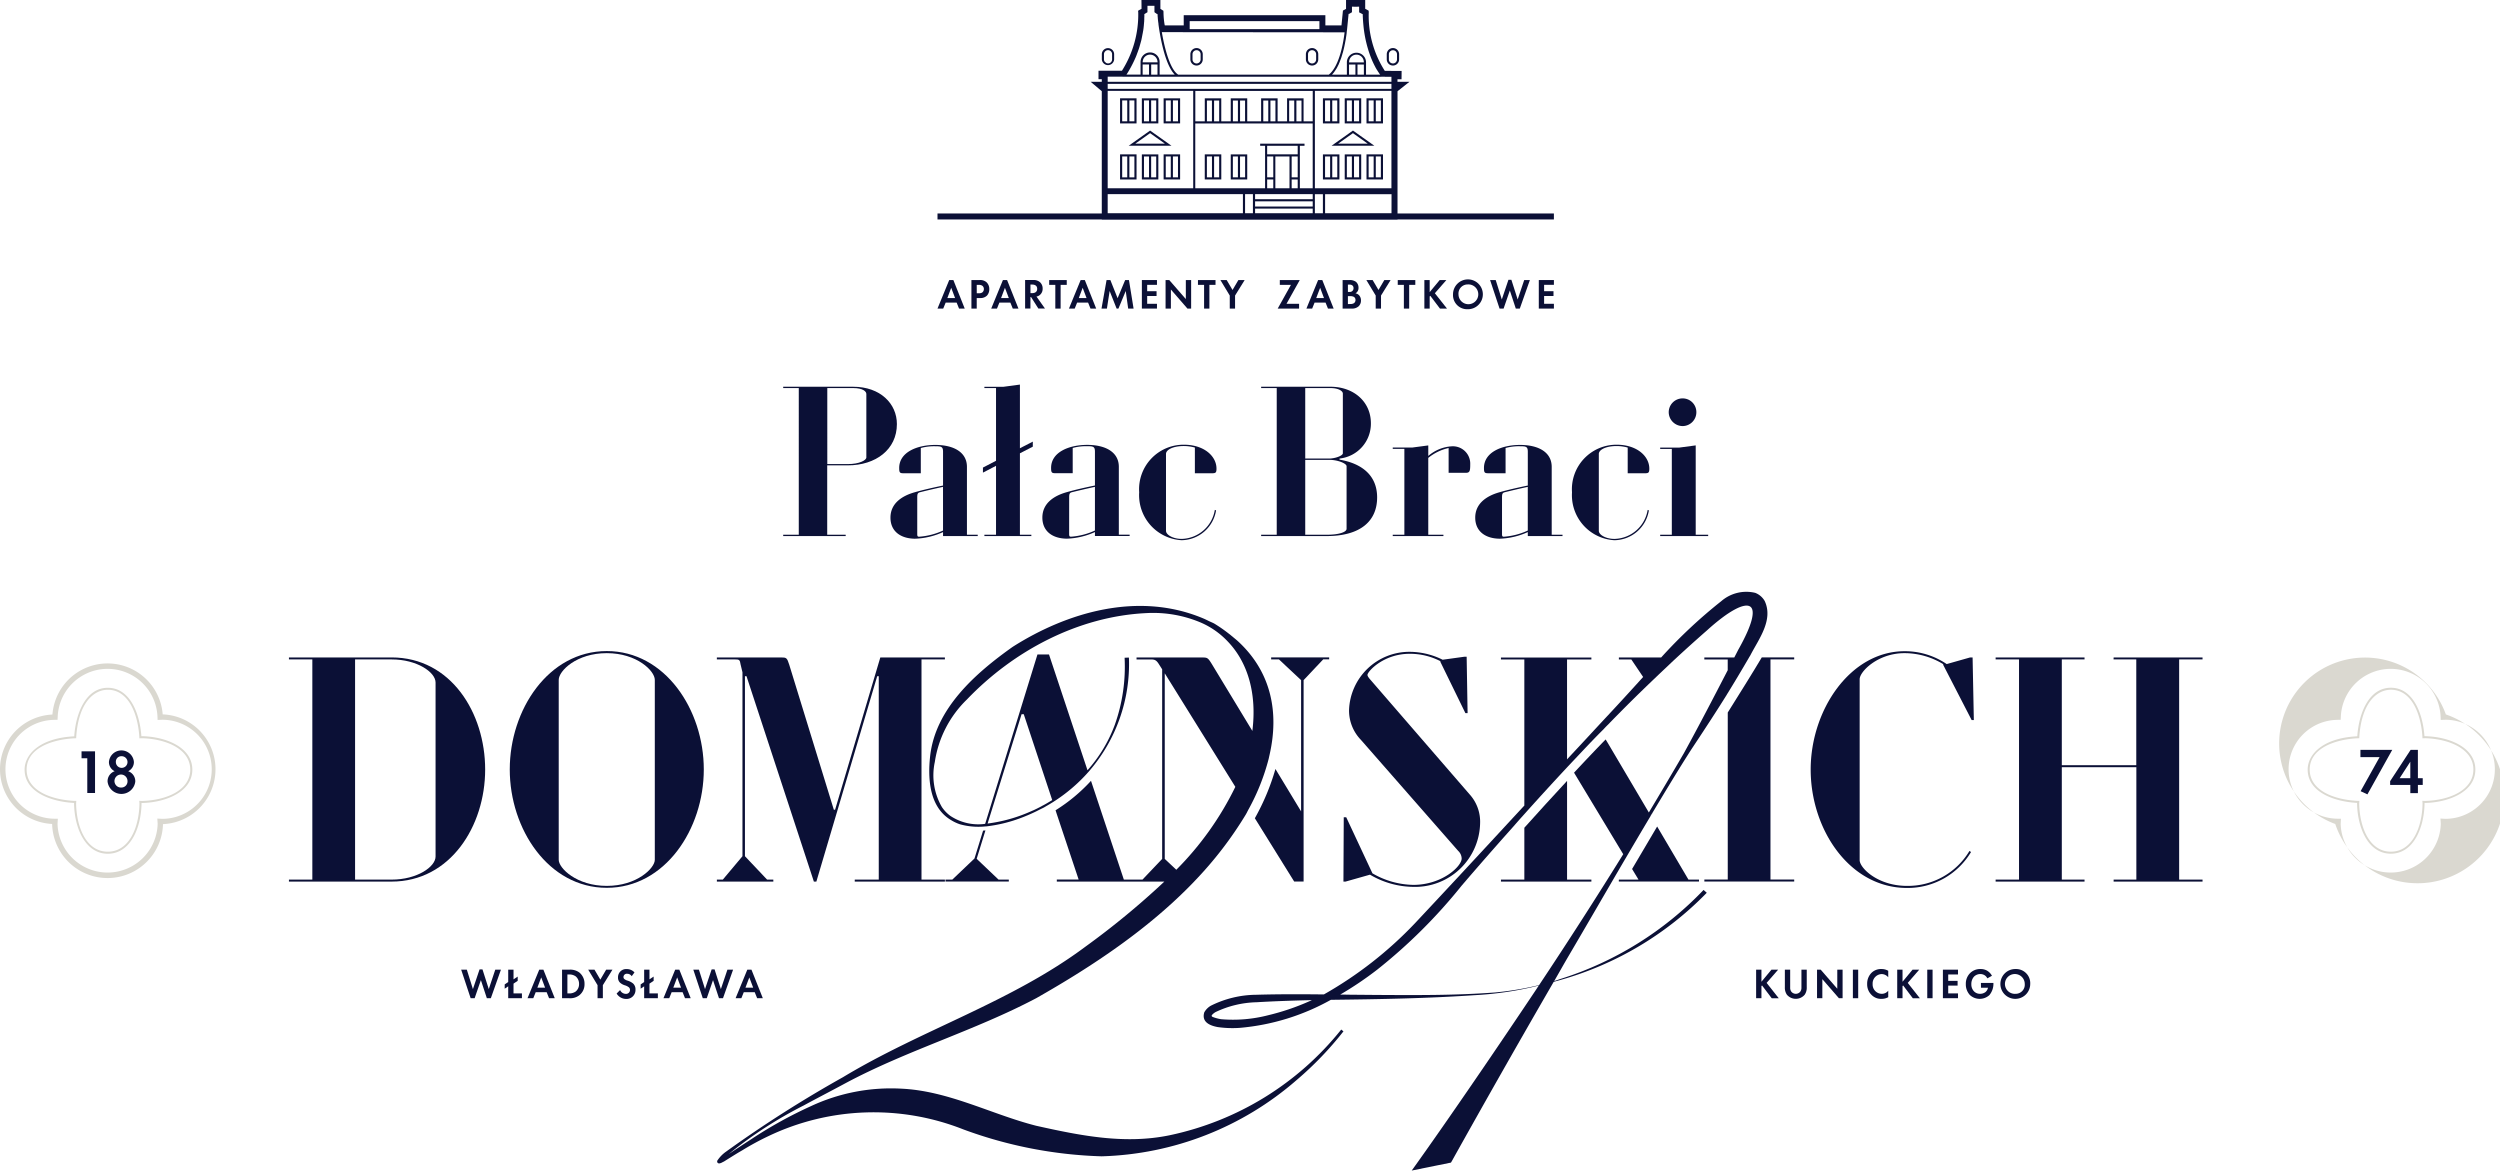 <svg id="Palac_logo" xmlns="http://www.w3.org/2000/svg" width="264" height="123.608" viewBox="0 0 264 123.608">
  <path id="Path_144" data-name="Path 144" d="M533.418,715.416c-.055.073-.109.162-.164.236a31.6,31.6,0,0,1-3.9.632c-.92.071-1.832.117-2.752.154A53.48,53.48,0,0,0,533.418,715.416Z" transform="translate(-370.914 -611.348)" fill="none"/>
  <g id="Group_19" data-name="Group 19" transform="translate(0 70.063)">
    <path id="Path_145" data-name="Path 145" d="M370.75,685.958c0-.111-.013-.263-.018-.329-.183-2.321-1.151-4.8-3.319-4.8-1.413,0-3.026,1.258-3.32,4.786-.005.07-.014.225-.019.335-.116,0-.278.007-.343.012-2.363.159-4.888,1.108-4.888,3.293,0,2.208,2.539,3.151,4.914,3.3.061,0,.214.006.33.007-.008.136-.018.307-.018.333.057,2.505,1.114,5.033,3.344,5.033s3.3-2.536,3.344-5.047c0-.027-.01-.194-.02-.327a2.722,2.722,0,0,0,.327.014h0c2.518-.069,5.059-1.12,5.059-3.311,0-2.169-2.528-3.224-5.033-3.308C371.055,685.948,370.88,685.951,370.75,685.958Z" transform="translate(-356.033 -678.049)" fill="none"/>
    <path id="Path_146" data-name="Path 146" d="M369.777,689.825a.615.615,0,1,0-.587-.614A.574.574,0,0,0,369.777,689.825Z" transform="translate(-356.95 -678.804)" fill="none"/>
    <path id="Path_147" data-name="Path 147" d="M366.634,692.413h-.819v-3.665h-.606v-.74h1.425Zm2.789.1a1.325,1.325,0,0,1-1.463-1.3,1.119,1.119,0,0,1,.75-1.1,1.073,1.073,0,0,1-.606-.978,1.322,1.322,0,0,1,2.636,0,1.073,1.073,0,0,1-.605.978,1.12,1.12,0,0,1,.75,1.1A1.326,1.326,0,0,1,369.424,692.512Z" transform="translate(-356.597 -678.737)" fill="none"/>
    <path id="Path_148" data-name="Path 148" d="M369.771,690.74a.688.688,0,1,0,.643.686A.645.645,0,0,0,369.771,690.74Z" transform="translate(-356.945 -679.013)" fill="none"/>
    <path id="Path_149" data-name="Path 149" d="M634.957,690.98v-1.739l-1.124,1.739Z" transform="translate(-380.426 -678.867)" fill="none"/>
    <path id="Path_150" data-name="Path 150" d="M630.02,692.557l-.718-.335,2.007-3.6h-2.027v-.767h3.36Zm5.84-1.712v.711h-.51v.863h-.8v-.863h-2.132v-.4l2.164-3.307h.765v2.992Z" transform="translate(-380.022 -678.732)" fill="none"/>
    <path id="Path_151" data-name="Path 151" d="M365.209,688.758h.605v3.665h.819v-4.4h-1.425Z" transform="translate(-356.597 -678.748)" fill="#0b1036"/>
    <path id="Path_152" data-name="Path 152" d="M370.4,690.115a1.073,1.073,0,0,0,.605-.978,1.322,1.322,0,0,0-2.636,0,1.073,1.073,0,0,0,.606.978,1.119,1.119,0,0,0-.75,1.1,1.473,1.473,0,0,0,2.925,0A1.12,1.12,0,0,0,370.4,690.115Zm-.713-1.584a.615.615,0,1,1-.587.614A.573.573,0,0,1,369.692,688.53Zm0,3.308a.688.688,0,1,1,.643-.687A.646.646,0,0,1,369.692,691.838Z" transform="translate(-356.865 -678.737)" fill="#0b1036"/>
    <path id="Path_153" data-name="Path 153" d="M371.039,685.705l-.1,0-.007-.1c-.177-2.312-1.208-5.011-3.536-5.011s-3.368,2.707-3.539,5.025l-.007.1-.1.006c-3.552.2-5.142,1.908-5.142,3.512,0,2.358,2.758,3.365,5.118,3.51l.106.007,0,.1c.045,2.536,1.18,5.265,3.563,5.265s3.508-2.722,3.56-5.252l0-.107.108,0c2.532-.077,5.258-1.212,5.258-3.524C376.32,686.9,373.582,685.768,371.039,685.705Zm5.064,3.526c0,2.19-2.541,3.241-5.059,3.311h0a2.762,2.762,0,0,1-.327-.014c.01.133.021.3.02.327-.048,2.511-1.1,5.047-3.344,5.047s-3.288-2.528-3.344-5.033c0-.026.01-.2.018-.333-.116,0-.269,0-.33-.007-2.375-.146-4.914-1.089-4.914-3.3,0-2.186,2.525-3.135,4.888-3.294.065,0,.227-.01.343-.012.005-.11.014-.265.019-.335.294-3.528,1.907-4.786,3.32-4.786,2.168,0,3.136,2.479,3.319,4.8.005.066.014.218.018.329.13-.007.305-.01.341-.011C373.575,686.008,376.1,687.063,376.1,689.232Z" transform="translate(-356.011 -678.026)" fill="#dad8d0"/>
    <path id="Path_154" data-name="Path 154" d="M372.941,683.125a5.84,5.84,0,0,0-11.645.018,5.783,5.783,0,0,0-.032,11.554,5.856,5.856,0,0,0,11.708.018,5.8,5.8,0,0,0-.032-11.59Zm0,11.03c-.049,0-.428-.016-.571-.028.014.157.038.534.037.567a5.288,5.288,0,0,1-10.571.018c0-.04.02-.416.034-.567-.083,0-.459,0-.568-.008a5.22,5.22,0,0,1-.032-10.426c.119-.008.5-.017.567-.014,0-.046.018-.418.03-.561a5.273,5.273,0,0,1,10.508.018c.011.136.027.508.026.561.132-.01.511-.023.571-.022a5.232,5.232,0,0,1-.032,10.463Z" transform="translate(-355.759 -677.75)" fill="#dad8d0"/>
    <path id="Path_155" data-name="Path 155" d="M635.5,685.7l-.008-.1c-.176-2.312-1.208-5.011-3.536-5.011s-3.368,2.707-3.539,5.025l-.006.1-.1.006c-3.551.2-5.141,1.908-5.141,3.512,0,2.358,2.757,3.365,5.118,3.51l.1.007,0,.1c.046,2.536,1.18,5.265,3.563,5.265s3.508-2.722,3.56-5.252l0-.107.109,0c2.532-.077,5.257-1.212,5.257-3.524,0-2.333-2.738-3.463-5.282-3.526Zm5.168,3.529c0,2.19-2.541,3.241-5.06,3.311h0a2.789,2.789,0,0,1-.326-.014c.009.133.02.3.019.327-.048,2.511-1.1,5.047-3.344,5.047s-3.287-2.528-3.345-5.033c0-.029.009-.2.018-.333-.115,0-.269,0-.33-.007-2.375-.146-4.914-1.089-4.914-3.3,0-2.186,2.525-3.135,4.888-3.294.065,0,.227-.01.343-.012.005-.11.015-.265.02-.335.292-3.528,1.905-4.786,3.319-4.786,2.168,0,3.137,2.479,3.32,4.8.005.066.013.218.017.329.13-.007.3-.01.341-.011C638.142,686.008,640.671,687.063,640.671,689.232Z" transform="translate(-379.48 -678.026)" fill="#dad8d0"/>
    <path id="Path_156" data-name="Path 156" d="M637.508,683.125A9.068,9.068,0,1,0,625.831,694.7a9.165,9.165,0,1,0,11.676-11.572Zm0,11.03c-.049,0-.428-.016-.571-.028.015.157.038.534.037.567a5.288,5.288,0,0,1-10.571.018c0-.04.021-.416.034-.567-.082,0-.458,0-.568-.008a5.22,5.22,0,0,1-.032-10.426c.12-.008.5-.017.568-.014,0-.046.018-.418.03-.561a5.273,5.273,0,0,1,10.508.018c.011.136.027.508.025.561.133-.01.511-.023.571-.022a5.232,5.232,0,0,1-.032,10.463Z" transform="translate(-379.228 -677.75)" fill="#dad8d0"/>
    <path id="Path_157" data-name="Path 157" d="M629.283,687.853v.767h2.026l-2.007,3.6.719.335,2.621-4.7Z" transform="translate(-380.022 -678.732)" fill="#0b1036"/>
    <path id="Path_158" data-name="Path 158" d="M635.656,687.853h-.765l-2.164,3.307v.4h2.132v.863h.8v-.863h.51v-.711h-.51Zm-.8,2.992h-1.125l1.125-1.739Z" transform="translate(-380.328 -678.732)" fill="#0b1036"/>
  </g>
  <g id="Group_20" data-name="Group 20" transform="translate(82.709 40.61)">
    <path id="Path_165" data-name="Path 165" d="M453.344,653.682c2.94,0,5.178-1.668,5.178-4.359,0-2.156-1.755-3.941-4.607-3.941h-7.4v.139h1.646V661.01h-1.646v.139h6.6v-.139h-1.952v-7.327Zm-2.172-8.161h2.743c1.009,0,1.381.348,1.381.627v6.7c0,.3-.745.7-1.952.7h-2.172Z" transform="translate(-446.519 -645.151)" fill="#0b1036"/>
    <path id="Path_166" data-name="Path 166" d="M459.867,654.623c0,.487.066.556.46.556h1.822v-2.666a5.3,5.3,0,0,1,1.536-.186c.637,0,.812.047.812.58v3.571c-1.032.208-2.129.463-2.963.7-1.339.371-2.589,1.159-2.589,2.69,0,1.414,1.032,2.2,2.568,2.224a7.762,7.762,0,0,0,2.984-.7v.418h3.664v-.139h-1.14v-7.165c0-1.529-1.362-2.318-3.336-2.318C461.754,652.189,459.867,652.953,459.867,654.623Zm4.629,6.607a7.255,7.255,0,0,1-2.523.65c-.154,0-.2-.047-.2-.279V657.73c0-.348.043-.463.241-.534.637-.161,1.514-.371,2.48-.58Z" transform="translate(-447.621 -645.813)" fill="#0b1036"/>
    <path id="Path_167" data-name="Path 167" d="M471.043,660.984h-1.229v.139h4.959v-.139h-1.207v-8.6l1.361-.7v-.533l-1.361.7v-6.723l-1.733.232h-2.019v.139h1.229v7.674l-1.382.719v.533l1.382-.719Z" transform="translate(-448.572 -645.126)" fill="#0b1036"/>
    <path id="Path_168" data-name="Path 168" d="M479.115,662.087a7.763,7.763,0,0,0,2.985-.7v.418h3.664v-.139h-1.141v-7.165c0-1.529-1.361-2.318-3.335-2.318-1.931,0-3.818.764-3.818,2.434,0,.487.066.556.46.556h1.822v-2.666a5.31,5.31,0,0,1,1.536-.186c.636,0,.812.047.812.58v3.571c-1.032.208-2.129.463-2.963.7-1.339.371-2.589,1.159-2.589,2.69C476.548,661.277,477.58,662.065,479.115,662.087Zm.263-4.358c0-.348.044-.463.241-.534.636-.161,1.514-.371,2.48-.58v4.613a7.261,7.261,0,0,1-2.523.65c-.154,0-.2-.047-.2-.279Z" transform="translate(-449.183 -645.813)" fill="#0b1036"/>
    <path id="Path_169" data-name="Path 169" d="M495.471,655.176c.373,0,.459-.069.459-.487,0-1.322-1.316-2.528-3.445-2.528a4.7,4.7,0,0,0-4.718,5.031,4.76,4.76,0,0,0,4.477,5.054,3.739,3.739,0,0,0,3.642-3.152l-.132-.047a3.638,3.638,0,0,1-3.51,3.061c-.878,0-1.646-.418-1.646-.858v-8.115c0-.441.745-.834,1.886-.834a4.365,4.365,0,0,1,1.164.162v2.713Z" transform="translate(-450.178 -645.81)" fill="#0b1036"/>
    <path id="Path_170" data-name="Path 170" d="M514.148,657.068c0-2.272-1.536-3.571-3.972-3.989v-.116a3.7,3.7,0,0,0,3.313-3.732c0-2.25-1.8-3.849-4.257-3.849H501.9v.139h1.646V661.01H501.9v.139h6.912C512.414,661.149,514.148,659.548,514.148,657.068Zm-7.592-11.546h2.677c.812,0,1.295.3,1.295.58v6.306c0,.255-.813.556-1.449.556h-2.522Zm4.366,14.861c0,.325-.724.627-2.106.627h-2.26V653.1h2.522c.944,0,1.844.393,1.844.672Z" transform="translate(-451.432 -645.151)" fill="#0b1036"/>
    <path id="Path_171" data-name="Path 171" d="M519.189,652.471h-2.04v.14h1.227v9.065h-1.227v.139H522.5v-.139h-1.6v-8.115a5.193,5.193,0,0,1,2.15-1.043v2.619h1.822c.417,0,.46-.208.46-.9a1.835,1.835,0,0,0-1.908-1.9,4.145,4.145,0,0,0-2.523,1.02v-1.113Z" transform="translate(-452.784 -645.818)" fill="#0b1036"/>
    <path id="Path_172" data-name="Path 172" d="M535.924,661.81v-.139h-1.141v-7.165c0-1.529-1.361-2.318-3.335-2.318-1.932,0-3.818.764-3.818,2.434,0,.487.066.556.46.556h1.822v-2.666a5.309,5.309,0,0,1,1.536-.186c.636,0,.811.047.811.58v3.571c-1.031.208-2.129.463-2.963.7-1.339.371-2.589,1.159-2.589,2.69,0,1.414,1.032,2.2,2.568,2.224a7.758,7.758,0,0,0,2.984-.7v.418Zm-6.188.07c-.154,0-.2-.047-.2-.279V657.73c0-.348.044-.463.241-.534.637-.161,1.515-.371,2.48-.58v4.613A7.256,7.256,0,0,1,529.736,661.88Z" transform="translate(-453.632 -645.813)" fill="#0b1036"/>
    <path id="Path_173" data-name="Path 173" d="M542.4,662.247a3.738,3.738,0,0,0,3.642-3.152l-.131-.047a3.638,3.638,0,0,1-3.511,3.061c-.878,0-1.645-.418-1.645-.858v-8.115c0-.441.745-.834,1.886-.834a4.36,4.36,0,0,1,1.163.162v2.713h1.822c.373,0,.461-.069.461-.487,0-1.322-1.317-2.528-3.446-2.528a4.7,4.7,0,0,0-4.718,5.031A4.76,4.76,0,0,0,542.4,662.247Z" transform="translate(-454.628 -645.81)" fill="#0b1036"/>
    <path id="Path_174" data-name="Path 174" d="M548.139,661.676v.139h5.068v-.139h-1.316v-9.436l-1.734.232h-2.018v.139h1.229v9.065Z" transform="translate(-455.533 -645.817)" fill="#0b1036"/>
    <path id="Path_175" data-name="Path 175" d="M550.6,646.744a1.462,1.462,0,0,0-1.471,1.46,1.477,1.477,0,0,0,1.471,1.462,1.458,1.458,0,0,0,1.447-1.462A1.443,1.443,0,0,0,550.6,646.744Z" transform="translate(-455.621 -645.283)" fill="#0b1036"/>
  </g>
  <path id="Path_176" data-name="Path 176" d="M469.293,697.3l-.909,2.942-2.339,2.228h-.724v.209h6.687v-.209h-1.087l-2.306-2.193.925-3Z" transform="translate(-365.478 -609.586)" fill="#0b1036"/>
  <g id="Group_21" data-name="Group 21" transform="translate(185.447 102.33)">
    <path id="Path_177" data-name="Path 177" d="M561.581,713.566h-.707l-1.056,1.275v-1.275h-.561v3.014h.561V715.3l.064-.068,1.022,1.352h.742l-1.281-1.622Z" transform="translate(-559.257 -713.498)" fill="#0b1036"/>
    <path id="Path_178" data-name="Path 178" d="M564.338,715.459a.68.68,0,0,1-.138.447.605.605,0,0,1-.914,0,.675.675,0,0,1-.138-.447v-1.893h-.561v1.844a1.318,1.318,0,0,0,.216.8,1.234,1.234,0,0,0,1.879,0,1.311,1.311,0,0,0,.216-.8v-1.844h-.56Z" transform="translate(-559.553 -713.498)" fill="#0b1036"/>
    <path id="Path_179" data-name="Path 179" d="M568.454,715.577l-1.75-2.011h-.388v3.014h.561v-2.015l1.75,2.015h.388v-3.014h-.56Z" transform="translate(-559.884 -713.498)" fill="#0b1036"/>
    <rect id="Rectangle_2" data-name="Rectangle 2" width="0.561" height="3.014" transform="translate(10.217 0.067)" fill="#0b1036"/>
    <path id="Path_180" data-name="Path 180" d="M572.585,713.889a1.614,1.614,0,0,0-.46,1.179,1.538,1.538,0,0,0,.46,1.152,1.386,1.386,0,0,0,1.053.421,1.441,1.441,0,0,0,.712-.177v-.686a.856.856,0,0,1-.672.329.975.975,0,0,1-.975-1.031.989.989,0,0,1,.953-1.053.909.909,0,0,1,.694.34v-.686a1.389,1.389,0,0,0-.707-.186A1.433,1.433,0,0,0,572.585,713.889Z" transform="translate(-560.399 -713.491)" fill="#0b1036"/>
    <path id="Path_181" data-name="Path 181" d="M577.931,713.566h-.707l-1.056,1.275v-1.275h-.561v3.014h.561V715.3l.064-.068,1.022,1.352H578l-1.281-1.622Z" transform="translate(-560.708 -713.498)" fill="#0b1036"/>
    <rect id="Rectangle_3" data-name="Rectangle 3" width="0.561" height="3.014" transform="translate(18.072 0.067)" fill="#0b1036"/>
    <path id="Path_182" data-name="Path 182" d="M580.9,716.58h1.595v-.506h-1.034v-.823h.991v-.506h-.991v-.674h1.034v-.506H580.9Z" transform="translate(-561.177 -713.498)" fill="#0b1036"/>
    <path id="Path_183" data-name="Path 183" d="M585.158,715.466h.741a.808.808,0,0,1-.271.461.935.935,0,0,1-.565.18.869.869,0,0,1-.638-.257,1.049,1.049,0,0,1-.284-.764,1.151,1.151,0,0,1,.289-.8.949.949,0,0,1,.664-.267.9.9,0,0,1,.4.1.8.8,0,0,1,.336.357l.487-.275a1.39,1.39,0,0,0-.538-.552,1.346,1.346,0,0,0-.664-.158,1.5,1.5,0,0,0-1.134.46,1.573,1.573,0,0,0-.423,1.12,1.651,1.651,0,0,0,.427,1.162,1.524,1.524,0,0,0,2.064.009,1.872,1.872,0,0,0,.423-1.248v-.036h-1.32Z" transform="translate(-561.414 -713.491)" fill="#0b1036"/>
    <path id="Path_184" data-name="Path 184" d="M589.186,713.491a1.575,1.575,0,1,0,1.535,1.577A1.494,1.494,0,0,0,589.186,713.491Zm0,2.616a1.046,1.046,0,1,1,.957-1.039A.96.96,0,0,1,589.186,716.107Z" transform="translate(-561.776 -713.491)" fill="#0b1036"/>
  </g>
  <g id="Group_22" data-name="Group 22" transform="translate(48.701 102.33)">
    <path id="Path_185" data-name="Path 185" d="M412.115,715.615l-.664-2.078h-.31l-.7,2.078-.643-2.051H409.2l1,3.013h.422l.659-1.911.63,1.911h.422l1.065-3.013H412.8Z" transform="translate(-409.201 -713.496)" fill="#0b1036"/>
    <path id="Path_186" data-name="Path 186" d="M415.175,715.039l.44-.294v-.451l-.44.294v-1.021h-.561v1.306l-.371.249v.451l.371-.249v1.256h1.448v-.506h-.888Z" transform="translate(-409.648 -713.498)" fill="#0b1036"/>
    <path id="Path_187" data-name="Path 187" d="M418.126,713.567l-1.238,3.014h.608l.255-.633h1.159l.254.633h.6l-1.2-3.014Zm-.2,1.9.409-1.084.409,1.084Z" transform="translate(-409.883 -713.499)" fill="#0b1036"/>
    <path id="Path_188" data-name="Path 188" d="M421.641,713.567h-.751v3.014h.742a1.589,1.589,0,0,0,1.052-.29,1.459,1.459,0,0,0,.578-1.215,1.518,1.518,0,0,0-.552-1.215A1.61,1.61,0,0,0,421.641,713.567Zm.685,2.308a1.162,1.162,0,0,1-.7.2h-.172v-2h.172a1.127,1.127,0,0,1,.706.2,1.024,1.024,0,0,1,.354.8A1,1,0,0,1,422.326,715.876Z" transform="translate(-410.238 -713.499)" fill="#0b1036"/>
    <path id="Path_189" data-name="Path 189" d="M425.2,714.615l-.616-1.048h-.664l.987,1.635v1.378h.56V715.2l1.013-1.635h-.664Z" transform="translate(-410.506 -713.498)" fill="#0b1036"/>
    <path id="Path_190" data-name="Path 190" d="M428.37,714.716a.935.935,0,0,1-.344-.172.257.257,0,0,1-.09-.2.35.35,0,0,1,.4-.352.552.552,0,0,1,.469.257l.293-.4a1.078,1.078,0,0,0-.815-.353.856.856,0,0,0-.923.886.717.717,0,0,0,.229.561,1.368,1.368,0,0,0,.478.262,1.27,1.27,0,0,1,.445.221.364.364,0,0,1,.112.272.411.411,0,0,1-.445.415.672.672,0,0,1-.6-.4l-.366.366a1.172,1.172,0,0,0,.992.57.946.946,0,0,0,1-.989.842.842,0,0,0-.245-.633A1.648,1.648,0,0,0,428.37,714.716Z" transform="translate(-410.798 -713.491)" fill="#0b1036"/>
    <path id="Path_191" data-name="Path 191" d="M430.929,715.039l.44-.294v-.451l-.44.294v-1.021h-.561v1.306l-.371.249v.451l.371-.249v1.256h1.448v-.506h-.888Z" transform="translate(-411.046 -713.498)" fill="#0b1036"/>
    <path id="Path_192" data-name="Path 192" d="M433.879,713.567l-1.238,3.014h.608l.255-.633h1.159l.254.633h.6l-1.2-3.014Zm-.2,1.9.41-1.084.409,1.084Z" transform="translate(-411.28 -713.499)" fill="#0b1036"/>
    <path id="Path_193" data-name="Path 193" d="M439.234,716.577l1.065-3.013H439.7l-.69,2.051-.664-2.078h-.31l-.7,2.078-.643-2.051H436.1l1,3.013h.422l.659-1.911.63,1.911Z" transform="translate(-411.587 -713.496)" fill="#0b1036"/>
    <path id="Path_194" data-name="Path 194" d="M441,716.581h.608l.254-.633h1.159l.254.633h.6l-1.2-3.014h-.439Zm1.858-1.112h-.819l.409-1.084Z" transform="translate(-412.022 -713.499)" fill="#0b1036"/>
  </g>
  <path id="Path_198" data-name="Path 198" d="M498.185,690.886a32.686,32.686,0,0,1-6.233,8.757l-1.221-1.147V678.9Z" transform="translate(-367.732 -607.798)" fill="none"/>
  <path id="Path_199" data-name="Path 199" d="M400.079,677.043H389.241v.209h2.471v23.253h-2.471v.209h10.838c6.193,0,9.883-5.848,9.883-11.836S406.338,677.043,400.079,677.043Zm4.646,21.025c0,1.079-1.944,2.437-4.646,2.437h-3.854V677.253h3.854c2.7,0,4.646,1.357,4.646,2.437Z" transform="translate(-358.729 -607.618)" fill="#0b1036"/>
  <path id="Path_200" data-name="Path 200" d="M425.074,701.3c6.16,0,10.246-6.2,10.246-12.5s-4.085-12.5-10.246-12.5-10.244,6.2-10.244,12.5S418.914,701.3,425.074,701.3ZM420,679.339c0-.94,1.878-2.819,5.072-2.819s5.074,1.88,5.074,2.819v19.007c0,.87-1.878,2.751-5.074,2.751S420,699.216,420,698.346Z" transform="translate(-360.999 -607.547)" fill="#0b1036"/>
  <path id="Path_201" data-name="Path 201" d="M444.791,700.505h-.658l-2.339-2.471V679.026h.165l7.114,21.688h.263l6.424-21.688h.165v21.479h-2.536v.209h9.52v-.209h-2.471V677.253h2.471v-.209H456.09l-4.777,16.083h-.131l-4.711-15.317c-.231-.732-.3-.766-.856-.766h-6.787v.209h1.944c.4,0,.494.034.56.522l.2.835v19.425l-2.075,2.471h-.627v.209h5.963Z" transform="translate(-363.128 -607.618)" fill="#0b1036"/>
  <g id="Group_23" data-name="Group 23" transform="translate(127.112 62.454)">
    <path id="Path_202" data-name="Path 202" d="M554.484,670.331a1.977,1.977,0,0,0-1-.858,4.038,4.038,0,0,0-3.581.876,52.622,52.622,0,0,0-6.352,5.949h-4.465v.208H540.4l1.248,1.851c-.957,1.056-1.914,2.112-2.88,3.151-.264.289-.538.578-.811.876-.164.172-.328.352-.5.533-1.057,1.138-2.178,2.356-3.344,3.6-.164.181-.337.361-.5.542V676.507h2.57V676.3h-9.55v.208h2.47v15.429c-.392.415-.775.84-1.166,1.255-3.682,3.99-7.363,7.954-10.389,11.177a41.28,41.28,0,0,1-9.614,7.511c-2.379-.027-4.757-.036-7.154.036a10.924,10.924,0,0,0-4.766,1.147,1.847,1.847,0,0,0-.711.713c-.283.966.483,1.381,1.431,1.553a11.1,11.1,0,0,0,2.324.081,23.921,23.921,0,0,0,9.614-2.961c5.222-.063,10.261-.154,15.146-.488a35.62,35.62,0,0,0,6.817-1.02c-.055.072-.109.162-.164.235-.009.018-.018.027-.018.036-3.846,5.76-9.259,13.714-13.241,19.266l4.146-.84c.027-.054.055-.1.082-.144q5.317-9.534,10.762-18.941c.255-.072.492-.135.738-.208a34.684,34.684,0,0,0,15.428-9.2l-.337-.3a35.705,35.705,0,0,1-15.018,9.371c-.255.081-.5.172-.756.253.474-.822.939-1.652,1.412-2.465,1.759-2.988,3.837-6.581,5.951-10.2.064-.1.118-.208.182-.307.884-1.508,1.777-3.024,2.652-4.487l-.009-.018.137-.217h.009c.055-.1.118-.208.182-.307,1.258-2.1,2.47-4.108,3.581-5.859.328-.524.738-1.137,1.212-1.851.756-1.156,1.713-2.6,2.862-4.442l.009-.009c.046-.081.091-.163.146-.244.683-1.11,1.431-2.356,2.251-3.765v-.009c.055-.081.1-.153.146-.235.018-.027.027-.063.046-.09C553.891,674.313,555.413,672.308,554.484,670.331ZM506.3,712.646a24.908,24.908,0,0,1-4.265,1.435,14.816,14.816,0,0,1-4.957.415,4.445,4.445,0,0,1-.9-.244.3.3,0,0,1-.1-.1c.009-.108.191-.271.4-.4a10.613,10.613,0,0,1,4.347-1.047c1.978-.117,3.919-.18,5.85-.226C506.55,712.537,506.431,712.592,506.3,712.646Zm45.428-37.232c-.146.289-.3.587-.456.885h-3.162v.208h2.47v1.137c-1.513,2.925-3.035,5.859-4.62,8.748-1.221,2.1-2.46,4.189-3.709,6.275l-4.292-7.268-.271-.447q-1.691,1.742-3.335,3.511h0l5.193,8.61q-4.333,6.988-8.885,13.822a32.505,32.505,0,0,1-4.638.776c-4.192.316-8.4.289-12.6.262l-3.016-.027c-.255-.009-.5-.009-.747-.009a36.419,36.419,0,0,0,3.909-2.636,56.043,56.043,0,0,0,8.912-8.866q2.693-3.142,5.459-6.238c.383-.442.775-.885,1.166-1.318q2.228-2.492,4.511-4.938c.164-.181.337-.352.5-.533.747-.786,1.485-1.58,2.233-2.356.365-.379.729-.749,1.112-1.128.155-.171.319-.343.5-.515.519-.542,1.048-1.074,1.576-1.607,1.4-1.408,2.834-2.79,4.274-4.153.392-.361.775-.74,1.166-1.1q1.681-1.557,3.4-3.061c2.278-2.067,4.019-3,4.62-2.492C553.49,671.379,553.2,672.8,551.732,675.414Z" transform="translate(-495.245 -669.322)" fill="#0b1036"/>
    <path id="Path_203" data-name="Path 203" d="M538.14,690.509l.013.006-.016-.012Z" transform="translate(-499.05 -671.381)" fill="#0b1036"/>
  </g>
  <path id="Path_204" data-name="Path 204" d="M582.348,697.406a7.567,7.567,0,0,1-6.589,3.691c-3.128,0-5.007-1.915-5.007-2.716V679.27c0-.8,1.911-2.75,4.743-2.75a7.858,7.858,0,0,1,4.118,1.184h-.066l3.032,5.883h.23l-.131-6.614h-.264l-2.471.7a7.822,7.822,0,0,0-4.447-1.358c-5.732,0-9.916,6.2-9.916,12.5s4.085,12.5,10.179,12.5a7.8,7.8,0,0,0,6.754-3.794Z" transform="translate(-374.372 -607.547)" fill="#0b1036"/>
  <path id="Path_205" data-name="Path 205" d="M599.464,677.252h2.4v11.174H594V677.252h2.4v-.209h-9.389v.209h2.47v23.253h-2.47v.209H596.4v-.209H594v-11.87h7.872v11.87h-2.4v.209h9.389v-.209h-2.47V677.252h2.47v-.209h-9.389Z" transform="translate(-376.273 -607.618)" fill="#0b1036"/>
  <path id="Path_206" data-name="Path 206" d="M514.24,699.92a9.141,9.141,0,0,0,4.578,1.288,6.864,6.864,0,0,0,7.05-6.718,4.3,4.3,0,0,0-1.12-3.064l-10.574-12.219c-.132-.175-.2-.279-.2-.383,0-.348,1.68-2.228,4.447-2.228a7,7,0,0,1,3.293.8h-.066l2.668,5.466h.231l-.1-5.953h-.263l-2.273.313a7.892,7.892,0,0,0-3.492-.835,6.375,6.375,0,0,0-6.391,6.161,4.453,4.453,0,0,0,1.251,3.134l10.278,11.731a1.137,1.137,0,0,1,.364.8c0,.835-2.076,2.785-5.107,2.785a8.827,8.827,0,0,1-4.315-1.219l-2.767-5.918h-.263l-.033,6.788h.231Z" transform="translate(-369.569 -607.555)" fill="#0b1036"/>
  <path id="Path_207" data-name="Path 207" d="M547.369,694.956c-.109.181-.219.362-.319.543l-.009-.009C547.15,695.308,547.26,695.137,547.369,694.956Z" transform="translate(-372.727 -609.359)" fill="#0b1036"/>
  <path id="Path_208" data-name="Path 208" d="M502.892,677.04v.208h.82l2.342,2.194V693.3l-2.709-4.476a24.28,24.28,0,0,1-2.175,5.2l4.156,6.687h.993v-21.27l2.069-2.194h.629v-.208Z" transform="translate(-368.658 -607.618)" fill="#0b1036"/>
  <path id="Path_209" data-name="Path 209" d="M504.765,715.754a31.514,31.514,0,0,1-18.107,11.159c-4.757.993-9.459.036-14.107-1-4.693-1.192-9.25-3.693-14.253-3.918a19.986,19.986,0,0,0-9.5,1.833,45.045,45.045,0,0,0-6.324,3.5c-.8.515-1.6,1.047-2.388,1.571A44.589,44.589,0,0,1,448,723.771c1.495-.812,3.007-1.589,4.474-2.383,6.488-3.458,13.569-5.507,20.085-8.947,5.978-3.395,11.892-7.331,16.668-12.305.018-.027.046-.045.064-.072a39.919,39.919,0,0,0,5.395-7.015c.073-.126.137-.244.191-.361.046-.081.082-.163.128-.235,0-.009.009-.009.009-.018a22.94,22.94,0,0,0,2.087-5.263c.009-.027.009-.054.018-.081.027-.126.055-.244.082-.37.993-4.379.228-8.64-3.281-11.917-.2-.19-.437-.37-.656-.56-.109-.081-.21-.181-.328-.262a15.43,15.43,0,0,0-1.595-1.11c-.173-.09-.355-.162-.529-.244-.219-.108-.437-.217-.656-.307-6.853-2.862-14.362-.623-20.094,3.024-3.937,2.79-8.165,6.518-8.712,11.565-.255,2.365-.082,5.372,2.214,6.726a4.426,4.426,0,0,0,.939.442,7.288,7.288,0,0,0,2.579.235c.082-.009.164-.009.246-.018a15.27,15.27,0,0,0,3.463-.831,18.6,18.6,0,0,0,1.741-.74c.146-.072.283-.144.428-.217s.283-.135.419-.208c.1-.054.191-.117.292-.172.064-.036.137-.081.2-.117.155-.09.3-.181.447-.271a17.381,17.381,0,0,0,3.727-3.16,17.307,17.307,0,0,0,4.3-12.107l-.456.018a18.336,18.336,0,0,1-1.03,7.069,15.03,15.03,0,0,1-2.889,4.812l-4.064-12.224h-1.221l-5.522,17.885a5.318,5.318,0,0,1-3.673-.84,3.772,3.772,0,0,1-.893-.93,6.688,6.688,0,0,1-.747-4.776,11.552,11.552,0,0,1,3.39-6.59c4.9-5.119,11.719-8.766,18.918-9.118a12.909,12.909,0,0,1,5.659.948,8.4,8.4,0,0,1,.993.488,8.659,8.659,0,0,1,2,1.589c2.142,2.248,3.053,5.579,2.57,9.416l-4.256-7.024c-.428-.7-.492-.731-1.021-.731h-6.953v.208h1.549c.4,0,.565.1.829.524l.328.515v20.024l-2.078,2.185h-1.968l-3.469-10.433a17.823,17.823,0,0,1-3.726,3.1l-.021,0,.127.392,2.315,6.934h-2.306v.217h11.355A84.45,84.45,0,0,1,477.754,707c-7.819,5.841-17.287,8.766-25.607,13.786a128.887,128.887,0,0,0-12.348,7.863,3.483,3.483,0,0,0-.93.966.343.343,0,0,0,.009.162.248.248,0,0,0,.182.117.87.87,0,0,0,.374-.135c.046-.018.082-.045.137-.063.447-.28.893-.56,1.349-.84.191-.117.383-.226.583-.343a29.085,29.085,0,0,1,2.816-1.526,25.78,25.78,0,0,1,20.513-.7,45.89,45.89,0,0,0,14.635,2.853,32.731,32.731,0,0,0,20.577-8.044A35.5,35.5,0,0,0,505,715.943Zm-36.88-23.247.064-.208,3.062-9.85h.228l3.007,9.073c-.055.036-.109.063-.164.1-.118.072-.246.144-.365.217-.173.1-.346.2-.529.289a3.566,3.566,0,0,1-.319.172c-.137.072-.283.145-.419.208-.155.081-.319.144-.483.217A16.312,16.312,0,0,1,467.42,694Zm18.244-14.373,7.454,11.989a32.653,32.653,0,0,1-6.233,8.757l-1.221-1.147Z" transform="translate(-363.131 -607.033)" fill="#0b1036"/>
  <path id="Path_210" data-name="Path 210" d="M536.67,701.908V691.485c-1.513,1.634-3.025,3.286-4.511,4.947v5.476h-2.47v.208h9.55v-.208Z" transform="translate(-371.188 -609.022)" fill="#0b1036"/>
  <path id="Path_211" data-name="Path 211" d="M550.7,702.426l-3.307-5.61,0,.008c-.872,1.467-1.762,2.979-2.644,4.482l.677,1.12h-2.06c-.009.009-.009.018-.018.027v.181h8.466v-.208Z" transform="translate(-372.4 -609.54)" fill="#0b1036"/>
  <path id="Path_212" data-name="Path 212" d="M562.747,677.248v-.208h-3.425c-.7,1.2-2.675,4.361-3.592,5.82V700.5h-2.47v.208h9.487V700.5h-2.506V677.248Z" transform="translate(-373.279 -607.618)" fill="#0b1036"/>
  <g id="Group_26" data-name="Group 26" transform="translate(99 29.505)">
    <g id="Group_24" data-name="Group 24" transform="translate(35.924)">
      <path id="Path_213" data-name="Path 213" d="M506.076,635.914v-.506h-1.328l1.4-2.508h-2.107v.506h1.177l-1.4,2.508Z" transform="translate(-503.817 -632.832)" fill="#0b1036"/>
      <path id="Path_214" data-name="Path 214" d="M508.008,635.281h1.16l.254.633h.6l-1.2-3.014h-.44l-1.237,3.014h.608Zm.587-1.564L509,634.8h-.818Z" transform="translate(-504.112 -632.832)" fill="#0b1036"/>
      <path id="Path_215" data-name="Path 215" d="M513.033,635.67a.824.824,0,0,0,.245-.61.789.789,0,0,0-.207-.564.664.664,0,0,0-.375-.19.646.646,0,0,0,.323-.591.8.8,0,0,0-.267-.624,1.089,1.089,0,0,0-.7-.19h-.712v3.014h.966A1.026,1.026,0,0,0,513.033,635.67Zm-1.134-2.291h.163c.229,0,.431.1.431.379a.385.385,0,0,1-.436.394H511.9Zm0,2.057V634.6h.206a.888.888,0,0,1,.384.058.364.364,0,0,1,.211.344.392.392,0,0,1-.177.348.736.736,0,0,1-.384.082Z" transform="translate(-504.484 -632.832)" fill="#0b1036"/>
      <path id="Path_216" data-name="Path 216" d="M515.079,635.914h.56v-1.378l1.014-1.636h-.664l-.617,1.048-.617-1.048h-.664l.988,1.636Z" transform="translate(-504.728 -632.832)" fill="#0b1036"/>
      <path id="Path_217" data-name="Path 217" d="M518.376,635.914h.56v-2.508h.647V632.9h-1.854v.506h.647Z" transform="translate(-505.051 -632.832)" fill="#0b1036"/>
      <path id="Path_218" data-name="Path 218" d="M521.375,634.63l.064-.068,1.022,1.352h.742l-1.281-1.622,1.216-1.392h-.707l-1.056,1.275V632.9h-.561v3.014h.561Z" transform="translate(-505.325 -632.832)" fill="#0b1036"/>
      <path id="Path_219" data-name="Path 219" d="M525.669,635.974a1.575,1.575,0,1,0-1.535-1.573A1.49,1.49,0,0,0,525.669,635.974Zm0-2.616a1.045,1.045,0,1,1-.957,1.044A.964.964,0,0,1,525.669,633.358Z" transform="translate(-505.619 -632.825)" fill="#0b1036"/>
      <path id="Path_220" data-name="Path 220" d="M529.857,635.911l.659-1.911.629,1.911h.423l1.065-3.014h-.6l-.69,2.052-.664-2.078h-.311l-.7,2.078-.643-2.052h-.594l1,3.014Z" transform="translate(-506.001 -632.829)" fill="#0b1036"/>
      <path id="Path_221" data-name="Path 221" d="M535.669,635.407h-1.034v-.823h.991v-.506h-.991v-.674h1.034V632.9h-1.595v3.014h1.595Z" transform="translate(-506.501 -632.832)" fill="#0b1036"/>
    </g>
    <g id="Group_25" data-name="Group 25" transform="translate(0 0.068)">
      <path id="Path_222" data-name="Path 222" d="M465.258,635.282h1.159l.254.632h.6l-1.2-3.013h-.439l-1.238,3.013H465Zm.586-1.565.409,1.085h-.818Z" transform="translate(-464.396 -632.9)" fill="#0b1036"/>
      <path id="Path_223" data-name="Path 223" d="M468.887,634.8h.363a.955.955,0,0,0,.727-.266,1,1,0,0,0,.238-.674.983.983,0,0,0-.293-.728,1,1,0,0,0-.758-.23h-.837v3.013h.56Zm0-1.391h.194a.654.654,0,0,1,.4.094.427.427,0,0,1,.16.344.457.457,0,0,1-.156.353.554.554,0,0,1-.365.094h-.229Z" transform="translate(-464.745 -632.9)" fill="#0b1036"/>
      <path id="Path_224" data-name="Path 224" d="M471.483,635.282h1.16l.254.632h.6l-1.2-3.013h-.44l-1.237,3.013h.608Zm.587-1.565.409,1.085h-.819Z" transform="translate(-464.948 -632.9)" fill="#0b1036"/>
      <path id="Path_225" data-name="Path 225" d="M475.113,634.7h.068l.768,1.211h.7l-.9-1.269a.762.762,0,0,0,.314-.132.834.834,0,0,0,.336-.709.878.878,0,0,0-.285-.678,1.022,1.022,0,0,0-.732-.226h-.833v3.013h.561Zm0-1.324h.168c.1,0,.543,0,.543.452s-.444.456-.551.456h-.159Z" transform="translate(-465.297 -632.9)" fill="#0b1036"/>
      <path id="Path_226" data-name="Path 226" d="M477.986,635.914h.56v-2.507h.647V632.9h-1.854v.506h.647Z" transform="translate(-465.544 -632.9)" fill="#0b1036"/>
      <path id="Path_227" data-name="Path 227" d="M480.49,635.282h1.159l.255.632h.6l-1.2-3.013h-.44l-1.237,3.013h.608Zm.587-1.565.409,1.085h-.819Z" transform="translate(-465.747 -632.9)" fill="#0b1036"/>
      <path id="Path_228" data-name="Path 228" d="M484.261,634.057l.737,1.857h.19l.772-1.857.258,1.857h.57L486.3,632.9h-.4l-.8,1.916-.764-1.916h-.4l-.535,3.013h.57Z" transform="translate(-466.082 -632.9)" fill="#0b1036"/>
      <path id="Path_229" data-name="Path 229" d="M489.673,635.408h-1.034v-.823h.991v-.506h-.991v-.673h1.034V632.9h-1.595v3.013h1.595Z" transform="translate(-466.497 -632.9)" fill="#0b1036"/>
      <path id="Path_230" data-name="Path 230" d="M491.387,633.9l1.75,2.015h.388V632.9h-.56v2.01l-1.751-2.01h-.388v3.013h.561Z" transform="translate(-466.741 -632.9)" fill="#0b1036"/>
      <path id="Path_231" data-name="Path 231" d="M495.225,635.914h.56v-2.507h.647V632.9h-1.854v.506h.647Z" transform="translate(-467.073 -632.9)" fill="#0b1036"/>
      <path id="Path_232" data-name="Path 232" d="M498.167,635.914h.56v-1.378l1.014-1.635h-.664l-.617,1.048-.617-1.048h-.664l.988,1.635Z" transform="translate(-467.304 -632.9)" fill="#0b1036"/>
    </g>
  </g>
  <g id="Group_27" data-name="Group 27" transform="translate(115.168)">
    <path id="Path_233" data-name="Path 233" d="M511.471,603.91h0Z" transform="translate(-484.74 -600.51)" fill="none"/>
    <path id="Path_234" data-name="Path 234" d="M484.094,605.774a.649.649,0,0,0-.656.641v.551a.652.652,0,0,0,1.3,0v-.551A.647.647,0,0,0,484.094,605.774Zm.428,1.192a.426.426,0,0,1-.428.424h-.027a.1.1,0,0,1-.055-.018h-.036c-.009-.009-.027-.009-.046-.018-.055-.018-.082-.063-.128-.1-.018-.018-.046-.027-.055-.045a.394.394,0,0,1-.082-.244v-.551a.423.423,0,0,1,.128-.3.4.4,0,0,1,.3-.126.426.426,0,0,1,.428.424Z" transform="translate(-482.253 -600.691)" fill="#0b1036"/>
    <path id="Path_235" data-name="Path 235" d="M494.353,607.612a.652.652,0,0,0,.653-.647v-.546a.653.653,0,0,0-1.306,0v.546A.651.651,0,0,0,494.353,607.612Zm-.428-1.193a.428.428,0,0,1,.857,0v.546a.428.428,0,0,1-.857,0Z" transform="translate(-483.164 -600.691)" fill="#0b1036"/>
    <path id="Path_236" data-name="Path 236" d="M507.738,607.612a.651.651,0,0,0,.653-.647v-.546a.653.653,0,0,0-1.306,0v.546A.651.651,0,0,0,507.738,607.612Zm-.427-1.193a.428.428,0,0,1,.856,0v.546a.428.428,0,0,1-.856,0Z" transform="translate(-484.351 -600.691)" fill="#0b1036"/>
    <path id="Path_237" data-name="Path 237" d="M517.109,607.612a.65.65,0,0,0,.653-.646v-.548a.653.653,0,0,0-1.306,0v.548A.65.65,0,0,0,517.109,607.612Zm-.429-1.193a.414.414,0,0,1,.126-.3h0a.4.4,0,0,1,.075-.05.4.4,0,0,1,.064-.042.435.435,0,0,1,.164-.031.427.427,0,0,1,.428.424v.548a.427.427,0,0,1-.428.424l-.025,0a.308.308,0,0,1-.059-.013l-.03-.006a.208.208,0,0,1-.052-.013.424.424,0,0,1-.263-.392Z" transform="translate(-485.182 -600.691)" fill="#0b1036"/>
    <path id="Path_238" data-name="Path 238" d="M516.915,606.1a.412.412,0,0,0-.075.05h0A.419.419,0,0,1,516.915,606.1Z" transform="translate(-485.216 -600.723)" fill="#0b1036"/>
    <path id="Path_239" data-name="Path 239" d="M488.811,615.415l-2.263,1.606h4.525Zm0,.274,1.565,1.11h-3.129Z" transform="translate(-482.529 -601.628)" fill="#0b1036"/>
    <path id="Path_240" data-name="Path 240" d="M514.582,617.021l-2.262-1.606-2.263,1.606Zm-.7-.222h-3.128l1.565-1.11Z" transform="translate(-484.615 -601.628)" fill="#0b1036"/>
    <path id="Path_241" data-name="Path 241" d="M492.342,611.644H490.6v2.651h1.741Zm-.985,2.429h-.531v-2.206h.531Zm.76,0h-.535v-2.206h.535Z" transform="translate(-482.889 -601.262)" fill="#0b1036"/>
    <path id="Path_242" data-name="Path 242" d="M489.818,611.644h-1.742v2.651h1.742Zm-.985,2.429H488.3v-2.206h.531Zm.76,0h-.535v-2.206h.535Z" transform="translate(-482.665 -601.262)" fill="#0b1036"/>
    <path id="Path_243" data-name="Path 243" d="M487.292,611.644H485.55v2.651h1.742Zm-.981,2.429h-.536v-2.206h.536Zm.755,0h-.531v-2.206h.531Z" transform="translate(-482.441 -601.262)" fill="#0b1036"/>
    <path id="Path_244" data-name="Path 244" d="M490.6,620.849h1.741V618.2H490.6Zm.981-2.429h.535v2.207h-.535Zm-.756,0h.531v2.207h-.531Z" transform="translate(-482.889 -601.899)" fill="#0b1036"/>
    <path id="Path_245" data-name="Path 245" d="M488.076,620.849h1.742V618.2h-1.742Zm.982-2.429h.535v2.207h-.535Zm-.756,0h.531v2.207H488.3Z" transform="translate(-482.665 -601.899)" fill="#0b1036"/>
    <path id="Path_246" data-name="Path 246" d="M487.292,618.2H485.55v2.651h1.742Zm-.981,2.429h-.536V618.42h.536Zm.755,0h-.531V618.42h.531Z" transform="translate(-482.441 -601.899)" fill="#0b1036"/>
    <path id="Path_247" data-name="Path 247" d="M514.109,620.849h1.742V618.2h-1.742Zm.981-2.429h.536v2.207h-.536Zm-.756,0h.531v2.207h-.531Z" transform="translate(-484.974 -601.899)" fill="#0b1036"/>
    <path id="Path_248" data-name="Path 248" d="M511.585,620.849h1.741V618.2h-1.741Zm.981-2.429h.536v2.207h-.536Zm-.756,0h.531v2.207h-.531Z" transform="translate(-484.75 -601.899)" fill="#0b1036"/>
    <path id="Path_249" data-name="Path 249" d="M509.059,620.849H510.8V618.2h-1.742Zm.985-2.429h.531v2.207h-.531Zm-.76,0h.535v2.207h-.535Z" transform="translate(-484.526 -601.899)" fill="#0b1036"/>
    <path id="Path_250" data-name="Path 250" d="M498.378,620.849h1.741V618.2h-1.741Zm.981-2.429h.535v2.207h-.535Zm-.756,0h.531v2.207H498.6Z" transform="translate(-483.579 -601.899)" fill="#0b1036"/>
    <path id="Path_251" data-name="Path 251" d="M495.366,620.849h1.746V618.2h-1.746Zm.986-2.429h.535v2.207h-.535Zm-.761,0h.536v2.207h-.536Z" transform="translate(-483.311 -601.899)" fill="#0b1036"/>
    <path id="Path_252" data-name="Path 252" d="M514.544,608.784v-.271h.428l.009-.876-1.777-.009-.027-.045a10.781,10.781,0,0,1-1.668-6.13l-.009-.181-.365-.2v-.93h-2.023v.939l-.328.181-.155,1.562h-1.7v-1.074H491.971v1.074h-2l-.018-.072a8.278,8.278,0,0,1-.118-1.3l-.009-.172-.319-.2v-.939h-2l.009.93-.365.208.018.2a11.075,11.075,0,0,1-1.7,6.1l-.027.036h-2.47v.894h.346v.271h-1.176l1.176.993v13.542h31.23V609.786l.027-.027,1.23-.975ZM509,604.73c.009-.063.018-.108.027-.153.018-.09.036-.19.055-.28l.018-.117c.009-.09.027-.172.036-.244.018-.126.036-.235.046-.334v-.054l.036-.28.164-1.661h.064l.292-.172v-.587h.182v.009h.392v-.009h.182v.6l.383.2v.054c.009.4.036.74.064,1.056a12.793,12.793,0,0,0,.492,2.564c.046.163.1.325.155.478a9.263,9.263,0,0,0,.556,1.309c.018.036.046.081.064.126l.009.018c.055.09.1.181.146.253l.027.036a.493.493,0,0,0,.046.072.783.783,0,0,0,.055.09l.109.163.027.045.091.117h-1.495v-1.336a1.012,1.012,0,0,0-2.023,0v1.336h-1.567l.128-.154a1.989,1.989,0,0,0,.173-.235c.018-.018.027-.027.027-.036.055-.081.1-.163.155-.235.027-.054.064-.117.091-.171l.046-.1a1.491,1.491,0,0,0,.137-.3.114.114,0,0,1,.018-.027c.036-.108.073-.19.109-.289.046-.117.091-.235.128-.361s.082-.262.118-.4a.62.62,0,0,0,.027-.072.261.261,0,0,1,.018-.081c.046-.181.091-.361.128-.533.018-.072.027-.145.046-.217Zm.428,2,.009-.1a.777.777,0,0,1,1.549,0l.009.1Zm1.567.226v1.074h-.674v-1.074Zm-.893,0v1.074h-.674v-1.074ZM492.6,602.374h13.7v.849H492.6Zm-2.752,1.165,19.11.018c-.118,1.029-.529,3.53-1.64,4.451l-.018.018H491.388l-.027-.018c-.957-.641-1.513-3.34-1.7-4.469Zm-3.837,4.352a12.088,12.088,0,0,0,.72-1.327c.055-.117.109-.244.164-.361l.009-.027c.046-.108.091-.217.128-.325l.018-.054c.046-.117.091-.235.128-.352l.009-.018c.046-.117.082-.235.118-.361.073-.253.137-.487.191-.686.046-.226.091-.442.128-.65a2.449,2.449,0,0,0,.046-.253l.018-.072c.009-.081.027-.172.036-.253l.009-.081a1.337,1.337,0,0,0,.018-.19l.009-.027a1.743,1.743,0,0,1,.018-.217v-.054c.009-.063.009-.117.018-.172v-.054c0-.054.009-.108.009-.153v-.19a1.08,1.08,0,0,0,.009-.163v-.217l.328-.2v-.677h.738v.677l.328.208v.108a.133.133,0,0,1,.009.063v.072l.009.054a6.377,6.377,0,0,0,.073.677l.009.126c.073.551.529,3.855,1.586,5.137l.128.145h-1.595v-1.336a1.007,1.007,0,0,0-2.014,0v1.336H485.92Zm1.622-1.165.009-.1a.78.78,0,0,1,.775-.713.789.789,0,0,1,.784.713l.009.1Zm1.567.226v1.074h-.665v-1.074Zm-.893,0v1.074h-.674v-1.074Zm-4.365,1.291,28.824.009.091-.009h.355v.009h.693v.533H483.943Zm0,.758h29.963v.524H483.943Zm29.963.74v10.283h-8.083V609.741Zm-29.963,0h9.031v10.283h-9.031Zm14.28,12.946h-14.28v-2.04h14.28Zm1.057,0h-.829v-2.04h.829Zm6.315,0h-6.087v-.515h6.087Zm0-.731h-6.087v-.551h6.087Zm0-.776h-6.087v-.533h6.087Zm-2.224-2.311v-2.2h.638v2.2Zm.638.226v.93h-.638v-.93Zm-3.226-2.654v-.9h3.226v.9Zm2.36.226v3.359h-1.495v-3.359Zm-1.713,0v2.2h-.647v-2.2Zm0,2.429v.93h-.647v-.93Zm4.165.93h-1.358v-4.487h.492v-.226h-4.684v.226h.519v4.487h-7.372v-6.843h12.4Zm-11.172-7.069v-2.2h.529v2.2Zm.756,0v-2.2h.538v2.2Zm1.987,0v-2.2h.529v2.2Zm.756,0v-2.2h.529v2.2Zm2.451,0v-2.2h.529v2.2Zm.756,0v-2.2h.529v2.2Zm1.977,0v-2.2h.538v2.2Zm.766,0v-2.2h.538v2.2Zm1.722,0h-.966v-2.429h-1.741v2.429h-1v-2.429h-1.741v2.429h-1.467v-2.429h-1.741v2.429h-1v-2.429h-1.741v2.429h-1v-3.214h12.4Zm1.075,9.732h-.847v-2.04h.847Zm7.245,0H506.9v-2.04h7.017Z" transform="translate(-482.138 -600.144)" fill="#0b1036"/>
    <path id="Path_253" data-name="Path 253" d="M489.874,601.782l-.232-.231.017.091.216.141Z" transform="translate(-482.804 -600.281)" fill="#0b1036"/>
    <path id="Path_254" data-name="Path 254" d="M516.194,609.114v.009h-.447l.091-.009Z" transform="translate(-485.119 -601.016)" fill="#0b1036"/>
    <path id="Path_255" data-name="Path 255" d="M510.8,611.644h-1.742v2.651H510.8Zm-.982,2.429h-.535v-2.206h.535Zm.756,0h-.531v-2.206h.531Z" transform="translate(-484.526 -601.262)" fill="#0b1036"/>
    <path id="Path_256" data-name="Path 256" d="M513.326,611.644h-1.741v2.651h1.741Zm-.986,2.429h-.531v-2.206h.531Zm.761,0h-.536v-2.206h.536Z" transform="translate(-484.75 -601.262)" fill="#0b1036"/>
    <path id="Path_257" data-name="Path 257" d="M514.109,614.295h1.742v-2.651h-1.742Zm.981-2.429h.536v2.206h-.536Zm-.756,0h.531v2.206h-.531Z" transform="translate(-484.974 -601.262)" fill="#0b1036"/>
  </g>
  <rect id="Rectangle_4" data-name="Rectangle 4" width="65.091" height="0.632" transform="translate(99 22.543)" fill="#0b1036"/>
</svg>
